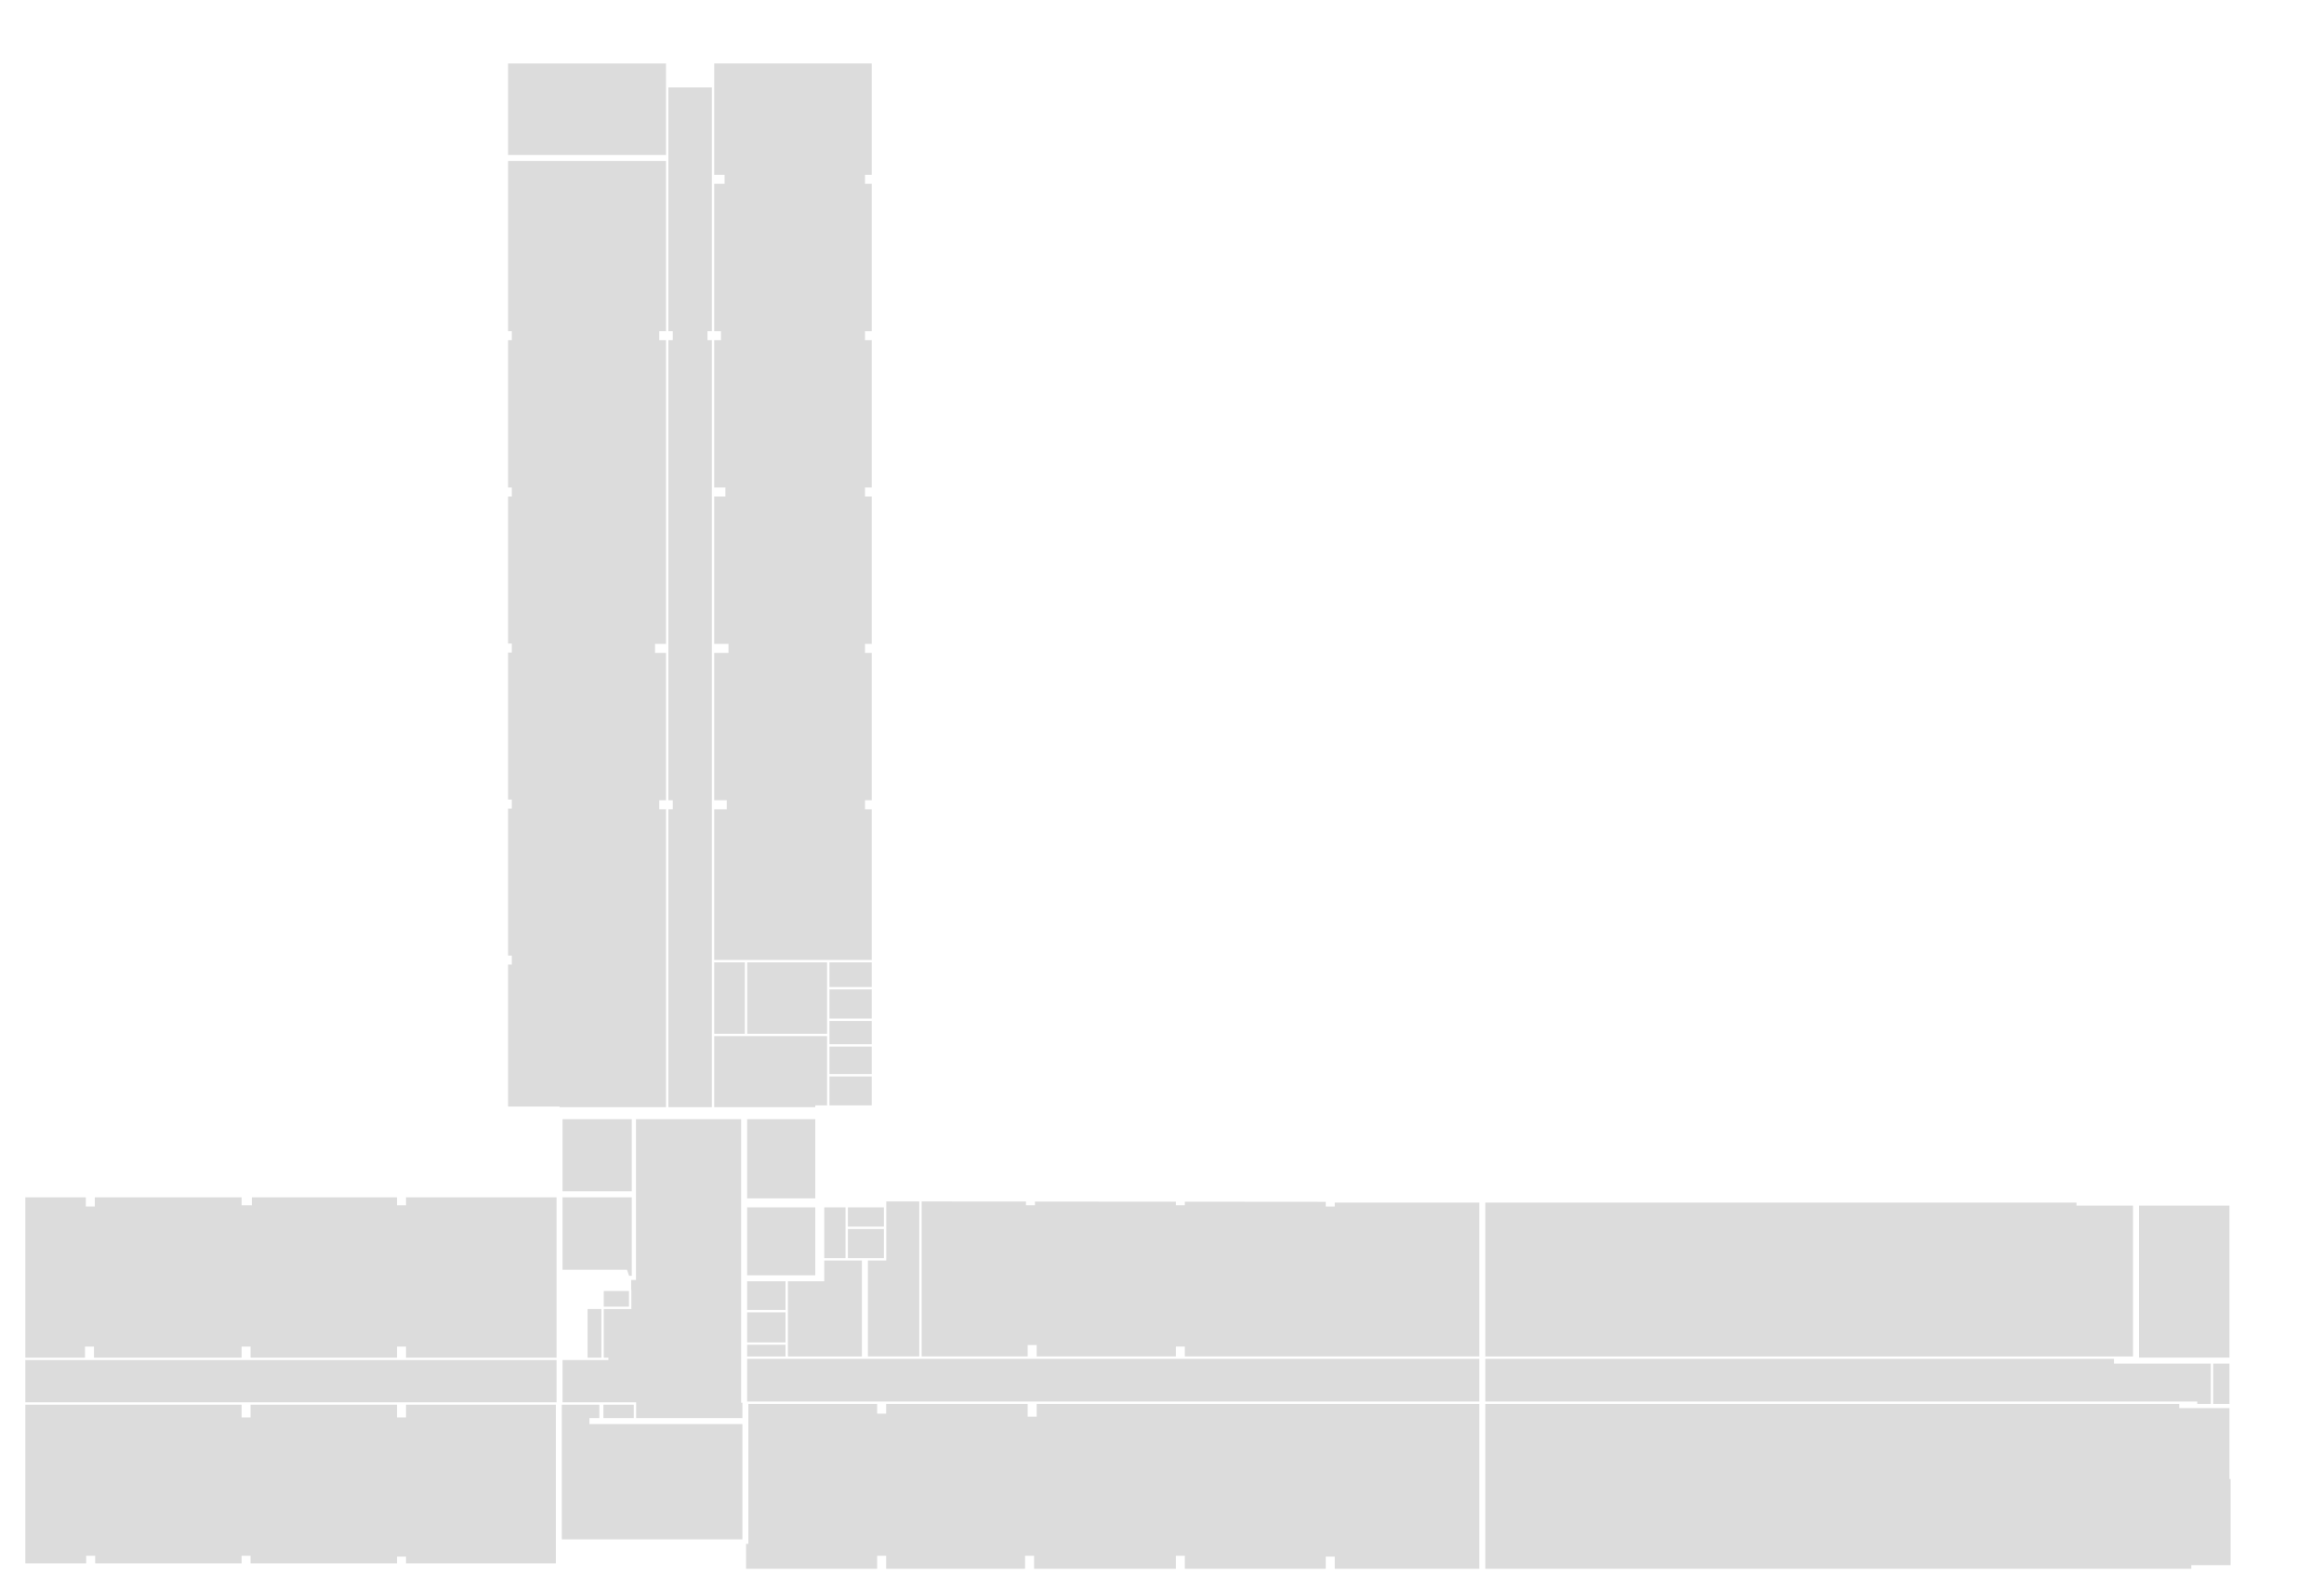 <!--
Created with Chapman Taylor Dynamo SVG exporter
byabear@chapmantaylor.com

Revit Source File:
C:\Users\KH5970\DC\ACCDocs\Engie Solutions\ENGIE Solution\Project Files\1JA\82369.rvt

Date:
03/12/2023 15:03:07
-->

<svg xmlns="http://www.w3.org/2000/svg" class="gen-by-CTA-dyn-Synoptic-for-PowerBI" viewBox=" -157.0 -392.0 736.0 503.0 " transform="scale( 0.95 )">

<style>
polygon {
fill: gainsboro;
stroke: blue;
stroke-width: 0px;
}
</style>

<polygon id="F3239" points="-0156.820,-0013.566,-0156.820,+0039.873,-0136.933,+0039.873,-0136.933,+0036.184,-0133.933,+0036.184,-0133.933,+0039.873,-0084.729,+0039.873,-0084.729,+0036.184,-0081.729,+0036.184,-0081.729,+0039.873,-0032.918,+0039.873,-0032.918,+0036.184,-0029.918,+0036.184,-0029.918,+0039.873,+0020.270,+0039.873,+0020.270,+0011.586,+0020.270,-0013.566,-0029.918,-0013.566,-0029.918,-0010.916,-0032.918,-0010.916,-0032.918,-0013.566,-0081.291,-0013.566,-0081.291,-0010.916,-0081.729,-0010.916,-0084.291,-0010.916,-0084.729,-0010.916,-0084.729,-0013.566,-0133.660,-0013.566,-0133.660,-0010.516,-0136.660,-0010.516,-0136.660,-0013.566" />
<polygon id="F3240" points="-0156.820,+0055.548,-0156.820,+0108.434,-0136.538,+0108.434,-0136.538,+0105.898,-0133.538,+0105.898,-0133.538,+0108.434,-0084.729,+0108.434,-0084.729,+0105.898,-0081.729,+0105.898,-0081.729,+0108.434,-0032.918,+0108.434,-0032.918,+0106.184,-0029.918,+0106.184,-0029.918,+0108.434,+0020.033,+0108.434,+0020.033,+0101.933,+0020.033,+0055.548,-0029.918,+0055.548,-0029.918,+0059.798,-0032.918,+0059.798,-0032.918,+0055.548,-0081.729,+0055.548,-0081.729,+0059.798,-0084.729,+0059.798,-0084.729,+0055.548" />
<polygon id="FX3010" points="+0022.033,+0055.548,+0022.033,+0100.433,+0082.223,+0100.433,+0082.223,+0062.014,+0046.408,+0062.014,+0035.218,+0062.014,+0031.223,+0062.014,+0031.223,+0060.014,+0034.541,+0060.014,+0034.541,+0055.548" />
<polygon id="FX302" points="+0022.270,+0040.663,+0022.270,+0054.758,+0035.218,+0054.758,+0046.803,+0054.758,+0046.803,+0060.014,+0082.223,+0060.014,+0082.223,+0054.895,+0081.805,+0054.895,+0081.805,+0041.068,+0081.805,+0039.868,+0081.805,+0035.177,+0081.805,+0024.379,+0081.805,+0013.420,+0081.805,-0010.205,+0081.805,-0013.237,+0081.805,-0039.614,+0072.440,-0039.614,+0057.154,-0039.614,+0046.749,-0039.614,+0046.749,-0014.566,+0046.749,+0013.986,+0045.149,+0013.986,+0045.149,+0017.268,+0045.213,+0017.268,+0045.213,+0023.663,+0036.013,+0023.663,+0036.013,+0039.873,+0037.551,+0039.873,+0037.551,+0040.663,+0035.618,+0040.663,+0030.223,+0040.663" />
<polygon id="FX303" points="+0022.270,-0015.566,+0045.349,-0015.566,+0045.349,-0039.614,+0022.270,-0039.614" />
<polygon id="FX304" points="+0083.805,-0013.221,+0106.519,-0013.221,+0106.519,-0039.614,+0083.805,-0039.614" />
<polygon id="FX305" points="+0045.349,-0013.566,+0022.270,-0013.566,+0022.270,+0010.586,+0043.749,+0010.586,+0044.449,+0012.586,+0045.349,+0012.586" />
<polygon id="FX306" points="+0106.519,-0010.221,+0083.805,-0010.221,+0083.805,+0012.420,+0097.000,+0012.420,+0106.519,+0012.420,+0106.519,+0007.092" />
<polygon id="FX307" points="+0035.896,+0055.548,+0035.896,+0060.014,+0046.013,+0060.014,+0046.013,+0055.548" />
<polygon id="FX308" points="+0030.618,+0039.873,+0035.223,+0039.873,+0035.223,+0023.663,+0030.618,+0023.663" />
<polygon id="FX309" points="+0036.013,+0017.663,+0036.013,+0022.873,+0044.423,+0022.873,+0044.423,+0017.663" />
<polygon id="FX31" points="+0116.604,-0010.221,+0109.519,-0010.221,+0109.519,+0006.697,+0116.604,+0006.697,+0116.604,-0003.408" />
<polygon id="FX311" points="+0106.519,-0043.614,+0106.519,-0044.214,+0110.453,-0044.214,+0110.453,-0054.251,+0110.453,-0064.199,+0110.453,-0067.295,+0083.438,-0067.295,+0072.835,-0067.295,+0072.835,-0043.614,+0082.805,-0043.614" />
<polygon id="FX3110" points="+0111.243,-0044.214,+0125.338,-0044.214,+0125.338,-0053.856,+0111.243,-0053.856" />
<polygon id="FX3111" points="+0072.835,-0091.880,+0072.835,-0068.085,+0083.043,-0068.085,+0083.043,-0091.880" />
<polygon id="FX312" points="+0110.453,-0091.880,+0083.833,-0091.880,+0083.833,-0068.085,+0110.453,-0068.085,+0110.453,-0072.744,+0110.453,-0083.258" />
<polygon id="FX313" points="+0125.338,-0083.653,+0125.338,-0091.880,+0111.243,-0091.880,+0111.243,-0083.653" />
<polygon id="FX314" points="+0125.338,-0073.139,+0125.338,-0082.863,+0111.243,-0082.863,+0111.243,-0073.139" />
<polygon id="FX3143" points="+0004.109,-0043.824,+0021.270,-0043.824,+0021.270,-0043.614,+0046.049,-0043.614,+0056.759,-0043.614,+0056.759,-0142.909,+0054.509,-0142.909,+0054.509,-0145.909,+0056.759,-0145.909,+0056.759,-0195.024,+0053.093,-0195.024,+0053.093,-0198.024,+0056.759,-0198.024,+0056.759,-0299.252,+0054.509,-0299.252,+0054.509,-0302.252,+0056.759,-0302.252,+0056.759,-0358.981,+0004.109,-0358.981,+0004.109,-0302.252,+0005.359,-0302.252,+0005.359,-0299.252,+0004.109,-0299.252,+0004.109,-0250.138,+0005.359,-0250.138,+0005.359,-0247.138,+0004.109,-0247.138,+0004.109,-0198.138,+0005.359,-0198.138,+0005.359,-0195.138,+0004.109,-0195.138,+0004.109,-0146.138,+0005.359,-0146.138,+0005.359,-0143.138,+0004.109,-0143.138,+0004.109,-0094.138,+0005.359,-0094.138,+0005.359,-0091.138,+0004.109,-0091.138" />
<polygon id="FX3144" points="+0125.343,-0391.467,+0072.835,-0391.467,+0072.835,-0383.887,+0072.835,-0354.367,+0076.285,-0354.367,+0076.285,-0351.367,+0072.835,-0351.367,+0072.835,-0302.252,+0075.085,-0302.252,+0075.085,-0299.252,+0072.835,-0299.252,+0072.835,-0250.138,+0076.561,-0250.138,+0076.561,-0247.138,+0072.835,-0247.138,+0072.835,-0198.024,+0077.593,-0198.024,+0077.593,-0195.024,+0072.835,-0195.024,+0072.835,-0145.909,+0077.009,-0145.909,+0077.009,-0142.909,+0072.835,-0142.909,+0072.835,-0092.670,+0083.438,-0092.670,+0110.848,-0092.670,+0125.338,-0092.670,+0125.343,-0094.333,+0125.343,-0142.909,+0123.093,-0142.909,+0123.093,-0145.909,+0125.343,-0145.909,+0125.343,-0195.024,+0123.093,-0195.024,+0123.093,-0198.024,+0125.343,-0198.024,+0125.343,-0247.138,+0123.093,-0247.138,+0123.093,-0250.138,+0125.343,-0250.138,+0125.343,-0299.252,+0123.093,-0299.252,+0123.093,-0302.252,+0125.343,-0302.252,+0125.343,-0351.367,+0123.093,-0351.367,+0123.093,-0354.367,+0125.343,-0354.367" />
<polygon id="FX315" points="+0125.338,-0064.594,+0125.338,-0072.349,+0111.243,-0072.349,+0111.243,-0067.690,+0111.243,-0064.594" />
<polygon id="FX316" points="+0125.338,-0054.646,+0125.338,-0063.804,+0111.243,-0063.804,+0111.243,-0054.646" />
<polygon id="FX317" points="+0072.045,-0383.492,+0057.549,-0383.492,+0057.549,-0359.981,+0057.549,-0302.252,+0059.009,-0302.252,+0059.009,-0299.252,+0057.549,-0299.252,+0057.549,-0198.024,+0057.549,-0195.024,+0057.549,-0145.909,+0059.009,-0145.909,+0059.009,-0142.909,+0057.549,-0142.909,+0057.549,-0043.614,+0072.045,-0043.614,+0072.045,-0067.690,+0072.045,-0092.275,+0072.045,-0142.909,+0072.045,-0145.909,+0072.045,-0195.024,+0072.045,-0198.024,+0072.045,-0247.138,+0072.045,-0250.138,+0072.045,-0299.252,+0070.585,-0299.252,+0070.585,-0302.252,+0072.045,-0302.252,+0072.045,-0351.367,+0072.045,-0354.367" />
<polygon id="FX318" points="+0004.109,-0391.467,+0004.109,-0360.981,+0056.759,-0360.981,+0056.759,-0383.887,+0056.759,-0391.467" />
<polygon id="FX321" points="-0156.820,+0040.663,-0156.820,+0054.758,-0084.729,+0054.758,-0081.729,+0054.758,-0032.918,+0054.758,-0029.918,+0054.758,+0020.270,+0054.758,+0020.270,+0040.663,-0029.918,+0040.663,-0032.918,+0040.663,-0081.729,+0040.663,-0084.729,+0040.663,-0133.933,+0040.663,-0136.933,+0040.663" />
<polygon id="FX332" points="+0129.400,-0010.221,+0117.394,-0010.221,+0117.394,-0003.803,+0129.400,-0003.803" />
<polygon id="FX333" points="+0117.394,+0006.697,+0123.066,+0006.697,+0129.400,+0006.697,+0129.400,-0003.013,+0117.394,-0003.013" />
<polygon id="FX334" points="+0109.519,+0007.487,+0109.519,+0014.420,+0097.395,+0014.420,+0097.395,+0024.379,+0097.395,+0035.177,+0097.395,+0039.473,+0122.066,+0039.473,+0122.066,+0007.487,+0116.999,+0007.487" />
<polygon id="FX3347" points="+0084.223,+0101.933,+0083.442,+0101.933,+0083.442,+0110.231,+0127.143,+0110.231,+0127.143,+0105.898,+0130.143,+0105.898,+0130.143,+0110.231,+0176.455,+0110.231,+0176.455,+0105.898,+0179.455,+0105.898,+0179.455,+0110.231,+0226.723,+0110.231,+0226.723,+0105.898,+0229.723,+0105.898,+0229.723,+0110.231,+0276.692,+0110.231,+0276.692,+0106.184,+0279.692,+0106.184,+0279.692,+0110.231,+0327.883,+0110.231,+0327.883,+0055.290,+0180.328,+0055.290,+0180.328,+0059.540,+0177.328,+0059.540,+0177.328,+0055.290,+0130.143,+0055.290,+0130.143,+0058.540,+0127.143,+0058.540,+0127.143,+0055.290,+0084.223,+0055.290,+0084.223,+0061.014,+0084.223,+0100.417" />
<polygon id="FX3348" points="+0176.754,-0012.155,+0141.980,-0012.184,+0141.980,+0039.473,+0177.328,+0039.473,+0177.328,+0035.653,+0180.328,+0035.653,+0180.328,+0039.473,+0226.723,+0039.473,+0226.723,+0036.184,+0229.723,+0036.184,+0229.723,+0039.473,+0278.955,+0039.473,+0327.883,+0039.473,+0327.883,-0011.811,+0279.692,-0011.811,+0279.692,-0010.516,+0276.692,-0010.516,+0276.692,-0012.070,+0229.723,-0012.109,+0229.723,-0010.916,+0226.723,-0010.916,+0226.723,-0012.112,+0179.754,-0012.152,+0179.754,-0010.916,+0176.754,-0010.916" />
<polygon id="FX335" points="+0141.190,-0012.185,+0130.190,-0012.194,+0130.190,-0011.721,+0130.190,-0003.408,+0130.190,+0007.487,+0124.066,+0007.487,+0124.066,+0039.473,+0141.190,+0039.473" />
<polygon id="FX336" points="+0083.805,+0034.782,+0096.605,+0034.782,+0096.605,+0024.774,+0083.805,+0024.774" />
<polygon id="FX337" points="+0096.605,+0023.984,+0096.605,+0014.420,+0083.805,+0014.420,+0083.805,+0023.984" />
<polygon id="FX338" points="+0096.605,+0035.572,+0083.805,+0035.572,+0083.805,+0039.473,+0096.605,+0039.473" />
<polygon id="FX339" points="+0097.000,+0040.263,+0083.805,+0040.263,+0083.805,+0041.068,+0083.805,+0054.500,+0127.143,+0054.500,+0130.143,+0054.500,+0177.328,+0054.500,+0180.328,+0054.500,+0327.883,+0054.500,+0327.883,+0040.263,+0278.955,+0040.263,+0229.723,+0040.263,+0226.723,+0040.263,+0180.328,+0040.263,+0177.328,+0040.263,+0141.585,+0040.263,+0123.066,+0040.263" />
<polygon id="FX341" points="+0577.955,+0039.863,+0577.955,-0010.811,+0547.805,-0010.811,+0547.805,+0039.863,+0572.130,+0039.863" />
<polygon id="FX343" points="+0577.955,+0055.290,+0577.955,+0041.863,+0572.525,+0041.863,+0572.525,+0055.290" />
<polygon id="FX344" points="+0539.455,+0041.863,+0539.455,+0040.263,+0329.883,+0040.263,+0329.883,+0054.500,+0561.223,+0054.500,+0567.223,+0054.500,+0567.223,+0055.290,+0571.735,+0055.290,+0571.735,+0041.863,+0547.821,+0041.863" />
<polygon id="FX3445" points="+0526.955,-0010.811,+0526.955,-0011.811,+0329.883,-0011.811,+0329.883,+0039.473,+0539.455,+0039.473,+0545.805,+0039.473,+0545.805,-0010.811" />
<polygon id="FX3446" points="+0578.340,+0109.031,+0578.340,+0080.331,+0577.955,+0080.331,+0577.955,+0056.690,+0572.130,+0056.690,+0567.223,+0056.690,+0561.223,+0056.690,+0561.223,+0055.290,+0329.883,+0055.290,+0329.883,+0110.231,+0565.240,+0110.231,+0565.240,+0109.031" />

</svg>